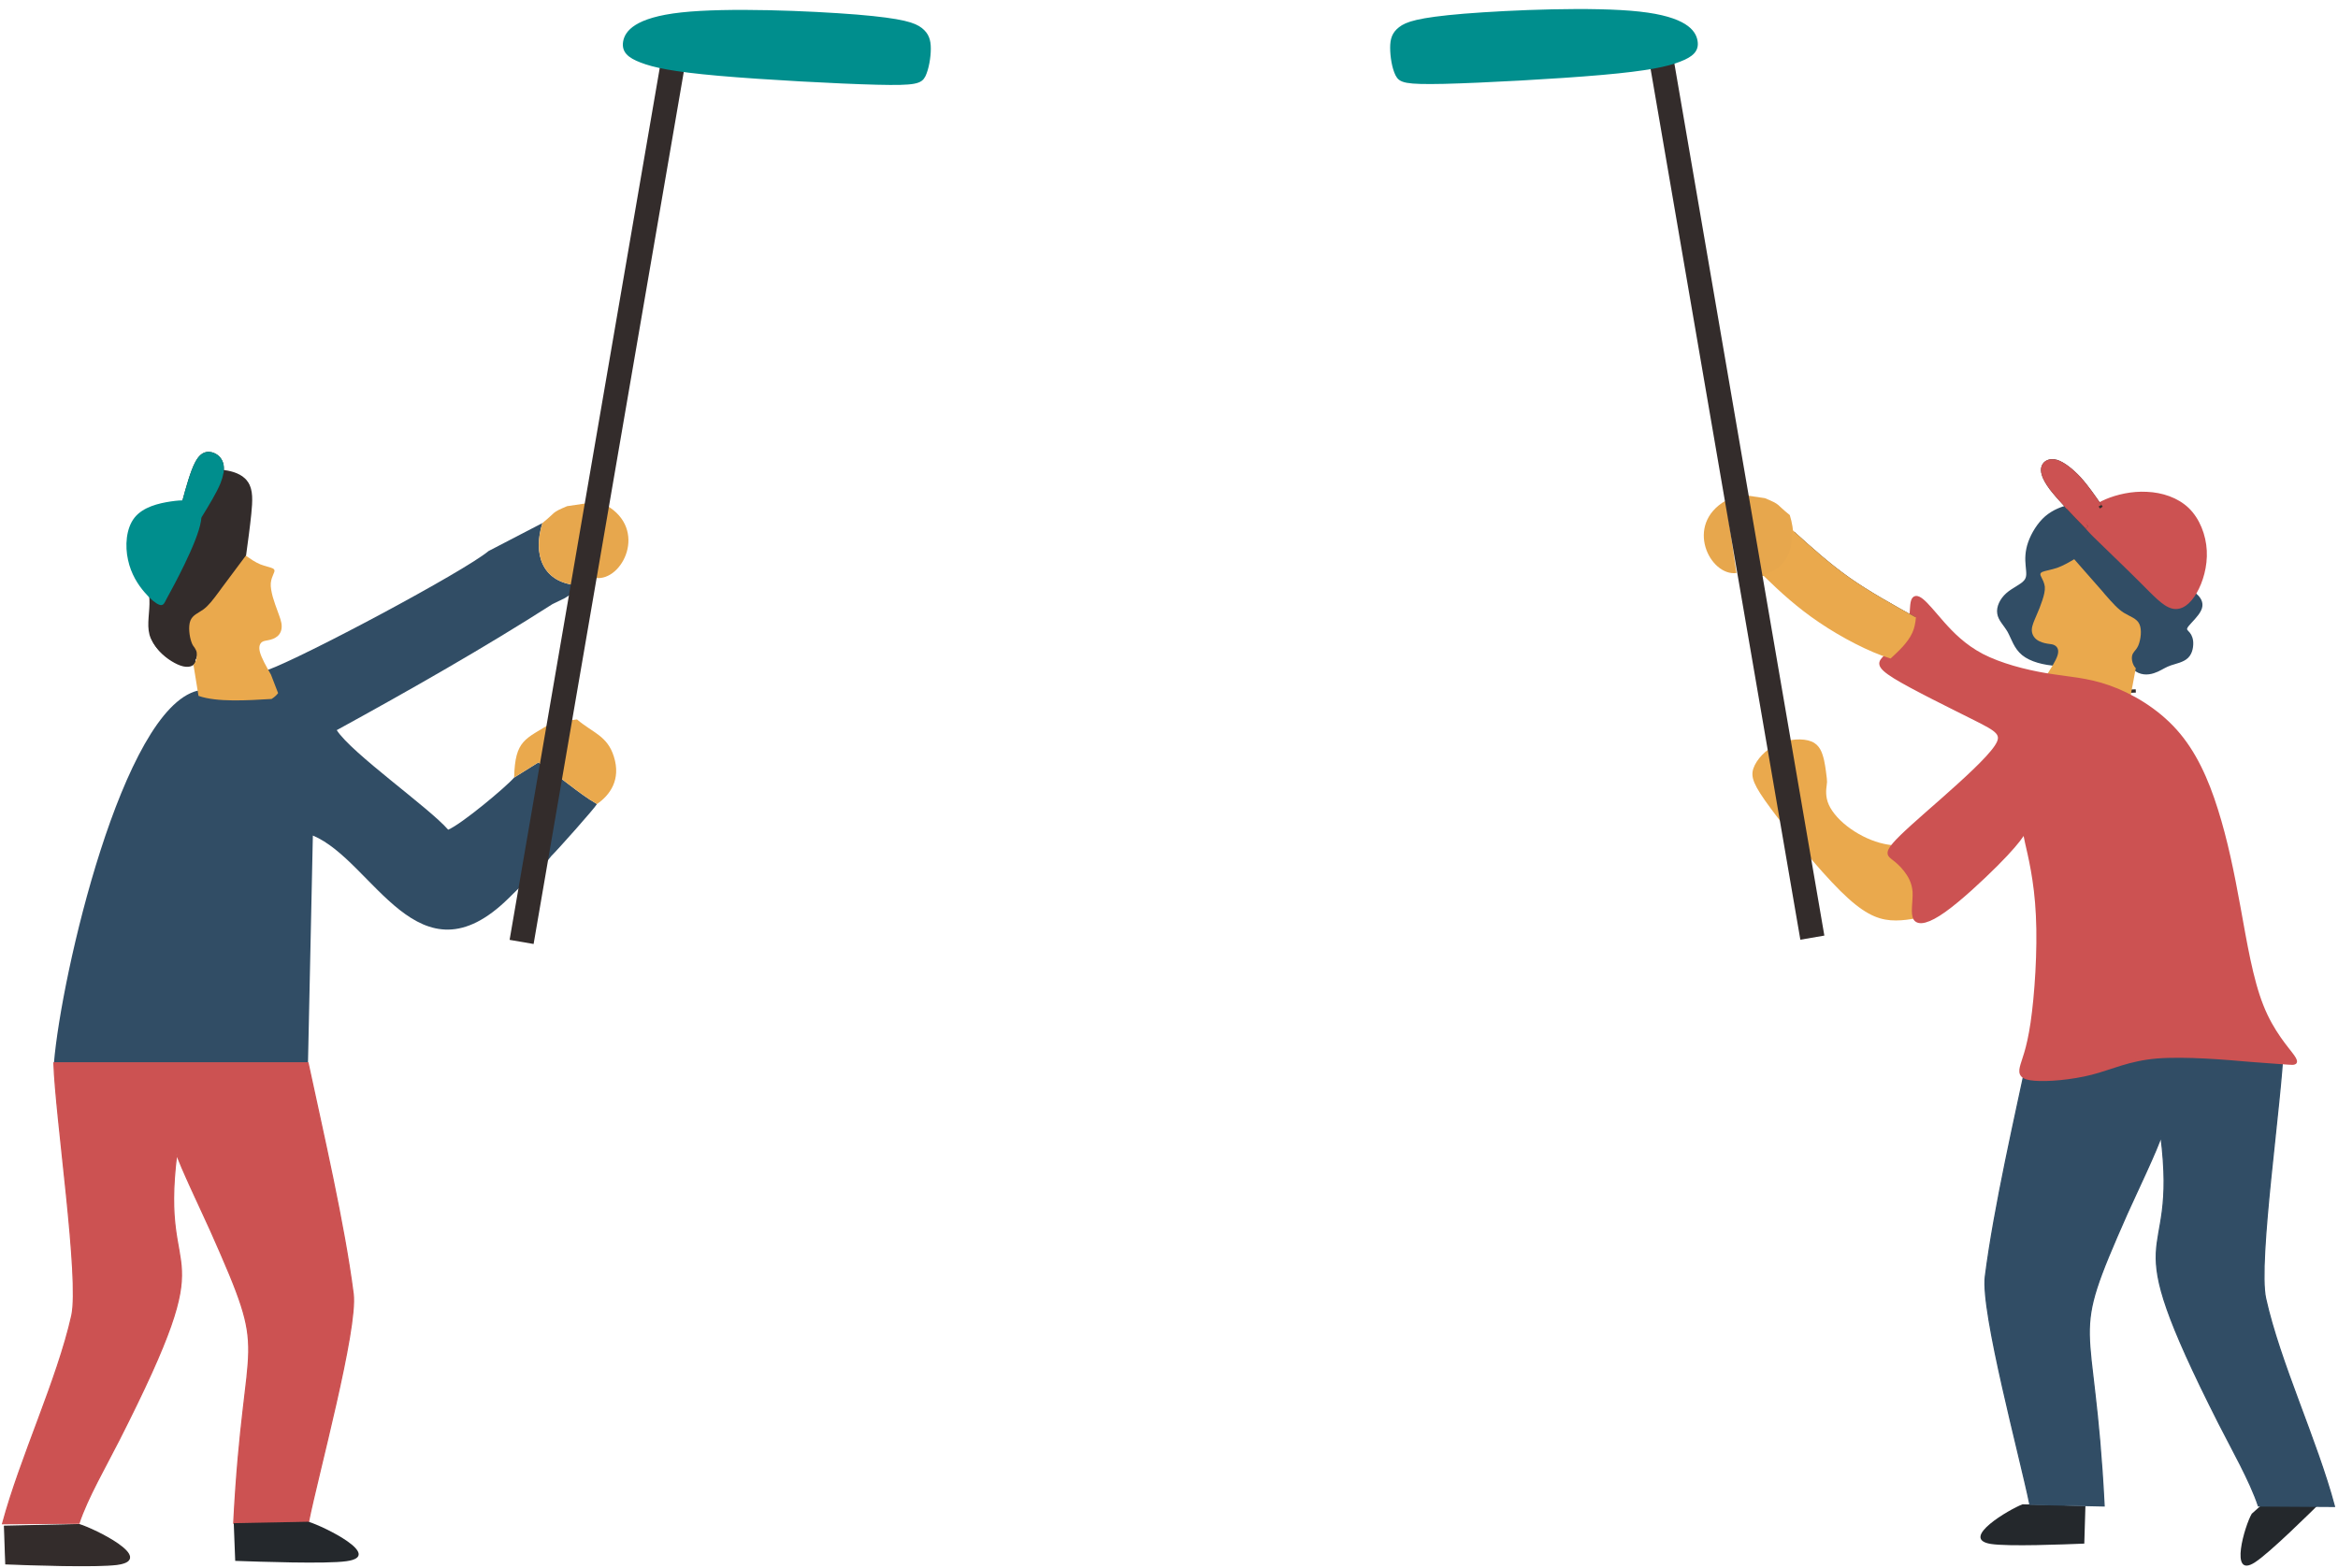 <?xml version="1.0" encoding="UTF-8" standalone="no"?>
<!DOCTYPE svg PUBLIC "-//W3C//DTD SVG 1.1//EN" "http://www.w3.org/Graphics/SVG/1.1/DTD/svg11.dtd">
<svg width="100%" height="100%" viewBox="0 0 1221 819" version="1.1" xmlns="http://www.w3.org/2000/svg" xmlns:xlink="http://www.w3.org/1999/xlink" xml:space="preserve" xmlns:serif="http://www.serif.com/" style="fill-rule:evenodd;clip-rule:evenodd;">
    <g transform="matrix(1,0,0,1,-449.055,-2837.68)">
        <g transform="matrix(0.577,0,0,0.577,-21.285,1680.73)">
            <g transform="matrix(5.187,0,0,5.187,-1150.46,1575.54)">
                <path d="M742.842,345.647L731.873,345.363C729.605,346.213 720.789,351.372 726.317,352.279C729.322,352.761 739.129,352.364 742.644,352.223L742.842,345.647Z" style="fill:rgb(36,40,44);"/>
            </g>
            <g transform="matrix(5.187,0,0,5.187,-1150.46,1575.54)">
                <path d="M780.202,339.552L771.868,347.007C770.678,348.991 767.843,358.487 772.435,355.482C774.986,353.838 781.988,346.922 784.454,344.484L780.202,339.552Z" style="fill:rgb(36,40,44);"/>
            </g>
            <g transform="matrix(5.187,0,0,5.187,-1150.46,1575.54)">
                <path d="M728.896,204.4L740.093,203.862L751.63,203.408" style="fill:none;stroke:rgb(51,44,43);stroke-width:0.57px;"/>
            </g>
            <g transform="matrix(5.187,0,0,5.187,-1150.46,1575.54)">
                <path d="M684.139,172.341L685.698,183.51C691.253,182.829 692.926,178.124 691.253,172.71C688.731,170.697 689.779,170.952 686.916,169.762L683.657,169.28L684.139,172.341Z" style="fill:rgb(231,167,77);"/>
            </g>
            <g transform="matrix(5.187,0,0,5.187,-1150.46,1575.54)">
                <path d="M681.956,182.829L680.085,170.187C672.8,174.382 677.307,183.425 681.956,182.829Z" style="fill:rgb(231,167,77);"/>
            </g>
            <g transform="matrix(5.187,0,0,5.187,-1150.46,1575.54)">
                <path d="M733.148,345.363L746.102,345.647C744.316,310.385 739.639,318.321 750.127,294.596C751.233,292.102 755.74,282.663 756.023,281.16C759.113,305.679 747.434,294.313 766.086,331.162C768.353,335.641 771.556,341.225 773.03,345.647L786.296,345.732C783.207,334.138 776.772,320.674 774.278,309.421C772.86,302.986 777.084,274.584 777.367,265.315L733.205,265.315C730.597,277.645 726.94,293.406 725.381,305.594C724.588,311.745 731.561,337.483 733.148,345.363Z" style="fill:rgb(49,77,101);stroke:rgb(49,77,101);stroke-width:0.22px;"/>
            </g>
            <g transform="matrix(5.187,0,0,5.187,-1150.46,1575.54)">
                <path d="M750.581,198.703C751.063,199.27 751.63,199.723 752.168,199.978C753.359,200.517 754.549,200.148 755.371,199.78C756.222,199.383 756.76,198.986 757.667,198.674C758.574,198.363 759.85,198.136 760.558,197.427C761.295,196.719 761.437,195.5 761.352,194.706C761.239,193.884 760.927,193.487 760.615,193.175C760.332,192.864 760.077,192.637 760.587,191.957C761.097,191.305 762.344,190.171 762.769,189.235C763.223,188.3 762.883,187.535 762.316,186.939C761.749,186.344 760.984,185.919 760.87,185.04C760.757,184.162 761.324,182.858 761.239,181.894C761.154,180.93 760.388,180.335 759.793,179.966C759.169,179.598 758.688,179.484 758.262,178.464C757.866,177.444 757.497,175.573 756.278,174.127C755.088,172.653 753.018,171.661 751.289,171.236C749.56,170.811 748.171,170.952 746.981,171.151C745.819,171.321 744.855,171.548 744.288,171.888C743.749,172.2 743.608,172.625 743.268,172.511C742.927,172.426 742.417,171.803 741.907,171.434C741.425,171.094 740.943,171.009 739.923,171.236C738.902,171.463 737.343,172.001 736.011,173.135C734.707,174.269 733.658,175.998 733.12,177.529C732.581,179.059 732.581,180.392 732.695,181.525C732.78,182.631 733.006,183.566 732.354,184.303C731.731,185.069 730.257,185.635 729.208,186.571C728.159,187.506 727.564,188.81 727.734,189.859C727.876,190.936 728.811,191.758 729.52,192.977C730.2,194.224 730.625,195.84 731.986,196.945C733.347,198.051 735.586,198.618 737.854,198.76C740.093,198.93 742.332,198.703 744.515,198.646C746.584,198.561 748.597,198.646 750.581,198.703Z" style="fill:rgb(49,77,101);stroke:rgb(49,77,101);stroke-width:0.57px;"/>
            </g>
            <g transform="matrix(5.187,0,0,5.187,-1150.46,1575.54)">
                <path d="M734.225,204.4L735.728,201.169C736.691,199.695 737.655,198.193 737.967,197.229C738.279,196.237 737.939,195.755 737.57,195.5C737.202,195.245 736.805,195.245 736.238,195.16C735.671,195.075 734.906,194.876 734.339,194.451C733.8,194.054 733.46,193.402 733.488,192.694C733.517,191.957 733.914,191.135 734.282,190.256C734.679,189.377 735.047,188.442 735.331,187.563C735.614,186.713 735.813,185.891 735.756,185.21C735.671,184.53 735.359,183.963 735.161,183.566C734.934,183.141 734.849,182.858 735.331,182.631C735.813,182.432 736.89,182.262 737.91,181.922C738.931,181.554 739.923,180.987 740.887,180.42L745.79,186.004C745.932,186.174 746.074,186.344 746.216,186.514C747.633,188.13 748.511,189.122 749.56,189.774C750.609,190.426 751.8,190.738 752.253,191.73C752.735,192.75 752.48,194.479 752.083,195.443C751.856,195.953 751.601,196.265 751.374,196.52C751.204,196.747 751.034,196.974 750.978,197.314C750.864,197.909 751.063,198.873 751.63,199.44L750.609,204.882C746.782,205.988 740.575,205.648 735.558,205.421C734.934,205.052 734.509,204.712 734.225,204.4Z" style="fill:rgb(234,169,77);"/>
            </g>
            <g transform="matrix(5.187,0,0,5.187,-1150.46,1575.54)">
                <path d="M744.515,176.395C746.442,178.294 749.844,181.525 752.367,184.048C754.889,186.543 756.505,188.385 758.036,188.754C759.538,189.122 760.927,188.045 762.004,186.174C763.081,184.303 763.875,181.639 763.733,178.918C763.591,176.225 762.514,173.475 760.672,171.689C758.801,169.904 756.165,169.053 753.557,168.94C750.978,168.798 748.426,169.393 746.471,170.215C744.515,171.066 743.154,172.143 742.672,172.993C742.19,173.844 742.587,174.467 744.515,176.395Z" style="fill:rgb(204,82,82);stroke:rgb(204,82,82);stroke-width:0.57px;"/>
            </g>
            <g transform="matrix(5.187,0,0,5.187,-1150.46,1575.54)">
                <path d="M743.097,174.864C740.66,172.37 738.222,169.847 736.833,168.033C735.473,166.19 735.189,165.028 735.473,164.235C735.784,163.441 736.663,163.016 737.825,163.356C738.987,163.724 740.433,164.858 741.794,166.304C743.126,167.778 744.373,169.592 745.62,171.406" style="fill:none;stroke:rgb(51,44,43);stroke-width:0.57px;"/>
            </g>
            <g transform="matrix(5.187,0,0,5.187,-1150.46,1575.54)">
                <path d="M739.923,171.236C740.943,171.009 741.425,171.094 741.907,171.434C742.332,171.718 742.757,172.2 743.097,172.426C743.551,171.916 744.288,171.349 745.223,170.839C744.118,169.223 742.984,167.636 741.794,166.304C740.433,164.858 738.987,163.724 737.825,163.356C737.712,163.327 737.627,163.327 737.542,163.299C736.521,163.101 735.756,163.498 735.473,164.235C735.189,165.028 735.473,166.19 736.833,168.033C737.06,168.288 737.287,168.6 737.542,168.912C738.137,169.62 738.874,170.442 739.668,171.293C739.753,171.264 739.838,171.236 739.923,171.236Z" style="fill:rgb(204,82,82);stroke:rgb(204,82,82);stroke-width:0.57px;"/>
            </g>
            <g transform="matrix(5.187,0,0,5.187,-1150.46,1575.54)">
                <path d="M741.907,171.434C741.425,171.094 740.943,171.009 739.923,171.236C739.838,171.236 739.753,171.264 739.668,171.293C740.716,172.426 741.907,173.645 743.097,174.864C742.417,174.042 742.332,173.56 742.672,172.993C742.757,172.823 742.899,172.625 743.097,172.426C742.757,172.2 742.332,171.718 741.907,171.434Z" style="fill:rgb(204,82,82);stroke:rgb(204,82,82);stroke-width:0.57px;"/>
            </g>
            <g transform="matrix(5.187,0,0,5.187,-1150.46,1575.54)">
                <path d="M707.637,230.081C705.766,229.685 703.64,228.721 701.883,227.474C700.097,226.226 698.68,224.667 698.056,223.25C697.433,221.861 697.603,220.557 697.688,219.934C697.773,219.282 697.773,219.282 697.716,218.658C697.631,218.035 697.518,216.787 697.234,215.483C696.922,214.18 696.497,212.819 695.023,212.224C693.549,211.628 691.083,211.77 689.042,212.706C687.03,213.641 685.442,215.37 684.904,216.929C684.394,218.46 684.932,219.849 687.88,223.845C690.828,227.842 696.185,234.447 700.069,238.302C703.952,242.157 706.39,243.234 708.856,243.432C711.35,243.631 713.845,242.922 714.752,242.78C714.95,242.752 715.092,242.752 715.12,242.752C715.035,242.724 714.752,242.61 714.61,242.128C714.327,241.193 714.553,238.982 714.355,236.828C714.185,234.673 713.59,232.576 712.683,231.187C712.456,230.875 712.229,230.563 711.974,230.308C710.613,230.393 709.224,230.45 707.637,230.081Z" style="fill:rgb(234,169,77);"/>
            </g>
            <g transform="matrix(5.187,0,0,5.187,-1150.46,1575.54)">
                <path d="M732.581,229.855C733.063,232.009 734.197,236.431 734.48,242.554C734.792,248.705 734.254,256.585 733.545,261.375C732.836,266.165 731.958,267.866 731.674,269.085C731.391,270.276 731.703,270.984 733.942,271.154C736.181,271.353 740.376,271.013 743.92,270.105C747.434,269.198 750.326,267.696 755.314,267.271C760.332,266.874 767.446,267.498 771.67,267.866C775.893,268.206 777.226,268.263 778.246,268.348C779.295,268.433 779.975,268.49 779.04,267.158C778.076,265.797 775.44,262.991 773.626,258.37C771.783,253.75 770.734,247.287 769.629,241.221C768.524,235.127 767.361,229.429 765.689,224.157C764.045,218.885 761.862,214.038 758.546,210.353C755.229,206.64 750.779,204.06 746.924,202.7C743.069,201.339 739.838,201.226 736.068,200.602C732.298,199.978 727.989,198.845 724.815,197.201C721.64,195.528 719.571,193.374 717.955,191.56C716.368,189.746 715.205,188.3 714.327,187.591C713.448,186.883 712.824,186.911 712.626,187.96C712.399,189.009 712.626,191.05 711.804,192.864C710.982,194.678 709.168,196.265 708.006,197.342C706.872,198.419 706.418,199.015 709.565,200.97C712.739,202.926 719.542,206.243 723.539,208.255C727.536,210.268 728.726,210.92 727.252,213.131C725.75,215.37 721.555,219.14 717.813,222.456C714.043,225.773 710.755,228.607 709.423,230.195C708.062,231.782 708.658,232.122 709.309,232.633C709.99,233.143 710.727,233.795 711.435,234.702C712.144,235.637 712.853,236.799 712.966,238.472C713.051,240.144 712.541,242.298 713.136,243.205C713.76,244.084 715.461,243.716 718.21,241.76C720.96,239.804 724.758,236.261 727.309,233.71C729.86,231.159 731.164,229.543 731.731,228.693C732.269,227.842 732.128,227.7 732.581,229.855Z" style="fill:rgb(204,82,82);stroke:rgb(204,82,82);stroke-width:0.57px;"/>
            </g>
            <g transform="matrix(5.187,0,0,5.187,-1150.46,1575.54)">
                <path d="M691.849,175.828C694.91,178.606 697.971,181.355 701.486,183.85C705.001,186.316 708.998,188.527 712.966,190.738" style="fill:none;stroke:rgb(51,44,43);stroke-width:0.57px;"/>
            </g>
            <g transform="matrix(5.187,0,0,5.187,-1150.46,1575.54)">
                <path d="M687.03,183.254C689.808,185.947 692.727,188.64 696.554,191.22C700.437,193.856 705.313,196.378 708.771,197.427C709.933,196.35 711.605,194.848 712.371,193.147C712.739,192.353 712.881,191.503 712.966,190.738C708.998,188.527 705.001,186.316 701.486,183.85C697.971,181.355 694.91,178.606 691.849,175.828C692.075,179.428 690.516,182.291 687.03,183.254Z" style="fill:rgb(234,169,77);stroke:rgb(234,169,77);stroke-width:0.57px;"/>
            </g>
            <g transform="matrix(5.187,0,0,5.187,-1150.46,1575.54)">
                <path d="M695.193,246.465L668.577,91.67" style="fill:none;stroke:rgb(51,44,43);stroke-width:4.25px;"/>
            </g>
            <g transform="matrix(5.187,0,0,5.187,-1150.46,1575.54)">
                <path d="M665.005,85.122C672.999,86.001 674.586,88.325 674.87,89.941C675.181,91.585 674.161,92.492 672.007,93.314C669.852,94.164 666.508,94.901 658.486,95.61C650.436,96.318 637.708,96.999 630.906,97.169C624.131,97.311 623.309,96.999 622.714,95.837C622.118,94.646 621.807,92.662 621.807,91.16C621.807,89.657 622.118,88.665 623.252,87.786C624.386,86.908 626.285,86.171 634.449,85.49C642.612,84.838 657.012,84.243 665.005,85.122Z" style="fill:rgb(0,142,141);stroke:rgb(0,142,141);stroke-width:0.57px;"/>
            </g>
        </g>
        <g transform="matrix(0.577,0,0,0.577,117.525,1702.56)">
            <g transform="matrix(5.187,0,0,5.187,-1150.46,1575.54)">
                <path d="M432.77,177.614C432.004,179.201 433.336,178.549 431.126,179.91L428.971,180.958C417.094,188.555 404.055,195.982 391.328,202.955C393.936,207.008 407.429,216.476 410.773,220.331C413.126,219.338 420.808,212.932 422.282,211.232L426.505,208.595C430.02,210.778 433.45,213.981 436.738,215.852C436.284,216.646 429.85,223.874 428.745,224.951L424.663,230.081C423.926,229.685 424.975,228.664 421.375,232.236C405.529,247.911 397.734,225.745 387.161,221.351L386.311,261.035L341.979,261.035C343.282,245.53 353.997,199.298 367.036,196.067C370.551,197.286 376.504,196.719 380.755,196.52L379.168,192.495C385.432,190.256 413.466,175.318 417.831,171.689L427.214,166.814C425.513,172.228 427.214,176.933 432.77,177.614Z" style="fill:rgb(49,77,101);"/>
            </g>
            <g transform="matrix(5.187,0,0,5.187,-1150.46,1575.54)">
                <path d="M386.396,341.111L373.357,341.366C375.171,306.104 379.877,314.041 369.332,290.316C368.227,287.821 363.72,278.382 363.408,276.908C360.318,301.427 372.025,290.032 353.317,326.882C351.049,331.36 347.818,336.944 346.344,341.366L333.021,341.451C336.139,329.858 342.574,316.394 345.097,305.141C346.514,298.706 342.262,270.304 341.979,261.035L386.311,261.035C388.947,273.365 392.632,289.154 394.191,301.314C394.985,307.465 387.955,333.203 386.396,341.111Z" style="fill:rgb(204,82,82);stroke:rgb(204,82,82);stroke-width:0.22px;"/>
            </g>
            <g transform="matrix(5.187,0,0,5.187,-1150.46,1575.54)">
                <path d="M436.738,215.852C433.45,213.981 430.02,210.778 426.505,208.595L422.282,211.232C422.452,204.599 424.181,204.599 428.886,201.651L433.251,201.084C436.001,203.437 438.552,203.918 439.686,207.575C440.961,211.6 439.006,214.293 436.738,215.852Z" style="fill:rgb(234,169,77);"/>
            </g>
            <g transform="matrix(5.187,0,0,5.187,-1150.46,1575.54)">
                <path d="M373.357,341.366L386.396,341.111C389.089,341.933 399.605,347.092 393.029,347.999C389.429,348.509 377.751,348.084 373.612,347.943L373.357,341.366Z" style="fill:rgb(36,40,44);"/>
            </g>
            <g transform="matrix(5.187,0,0,5.187,-1150.46,1575.54)">
                <path d="M434.329,166.446L432.77,177.614C427.214,176.933 425.513,172.228 427.214,166.814C429.708,164.801 428.688,165.057 431.522,163.866L434.782,163.384L434.329,166.446Z" style="fill:rgb(231,167,77);"/>
            </g>
            <g transform="matrix(5.187,0,0,5.187,-1150.46,1575.54)">
                <path d="M436.54,176.395L438.382,163.724C445.667,167.919 441.188,176.962 436.54,176.395Z" style="fill:rgb(231,167,77);"/>
            </g>
            <g transform="matrix(5.187,0,0,5.187,-1150.46,1575.54)">
                <path d="M374.859,169.507C374.888,170.527 374.945,171.548 374.151,173.135C373.385,174.722 371.77,176.877 370.608,178.407C369.474,179.966 368.737,180.93 367.886,181.554C367.064,182.177 366.072,182.489 365.704,183.453C365.307,184.417 365.505,186.089 365.846,186.996C366.186,187.931 366.639,188.102 366.724,188.782C366.838,189.491 366.611,190.709 365.874,191.163C365.109,191.616 363.861,191.305 362.444,190.426C361.027,189.519 359.439,188.017 358.929,186.231C358.447,184.417 359.014,182.347 358.929,180.193C358.844,178.011 358.107,175.771 357.682,173.929C357.257,172.086 357.172,170.669 358.221,169.649C359.269,168.6 361.424,167.919 363.266,166.927C365.109,165.935 366.611,164.603 367.433,163.044C368.255,161.513 368.425,159.756 368.964,158.792C369.53,157.857 370.438,157.687 371.713,157.857C373.017,158.027 374.689,158.509 375.483,159.671C376.277,160.833 376.192,162.676 375.965,164.943C375.71,167.211 375.341,169.875 374.973,172.568" style="fill:none;stroke:rgb(51,44,43);stroke-width:0.57px;"/>
            </g>
            <g transform="matrix(5.187,0,0,5.187,-1150.46,1575.54)">
                <path d="M368.085,181.809C368.85,181.242 369.53,180.392 370.494,179.059L375.171,172.823C375.54,170.13 375.908,167.438 376.135,165.198C376.362,162.931 376.447,161.088 375.653,159.926C374.859,158.764 373.215,158.254 371.912,158.084C370.608,157.942 369.701,158.084 369.162,159.047C368.623,160.011 368.453,161.768 367.631,163.299C366.781,164.858 365.279,166.19 363.465,167.182C361.622,168.175 359.468,168.855 358.419,169.875C357.37,170.924 357.455,172.341 357.88,174.184C358.277,176.026 359.043,178.266 359.128,180.42C359.213,182.603 358.617,184.672 359.128,186.458C359.61,188.272 361.197,189.774 362.614,190.653C364.06,191.56 365.307,191.872 366.044,191.418C366.186,191.333 366.299,191.22 366.412,191.106L365.902,187.988C366.129,188.102 366.356,188.215 366.611,188.3C366.412,188.045 366.214,187.761 366.016,187.251C365.704,186.344 365.505,184.672 365.874,183.708C366.271,182.716 367.234,182.432 368.085,181.809Z" style="fill:rgb(51,44,43);stroke:rgb(51,44,43);stroke-width:0.57px;"/>
            </g>
            <g transform="matrix(5.187,0,0,5.187,-1150.46,1575.54)">
                <path d="M366.724,188.782C366.696,188.47 366.554,188.272 366.412,188.045C366.186,187.96 365.931,187.846 365.704,187.733L366.214,190.851C366.696,190.284 366.838,189.377 366.724,188.782Z" style="fill:rgb(51,44,43);stroke:rgb(51,44,43);stroke-width:0.57px;"/>
            </g>
            <g transform="matrix(5.187,0,0,5.187,-1150.46,1575.54)">
                <path d="M381.096,196.492L379.848,193.26C378.998,191.786 378.176,190.313 377.921,189.32C377.666,188.328 377.949,187.846 378.261,187.591C378.573,187.365 378.913,187.365 379.395,187.251C379.877,187.166 380.529,186.968 381.01,186.543C381.464,186.146 381.747,185.522 381.719,184.785C381.719,184.048 381.379,183.226 381.067,182.347C380.727,181.469 380.415,180.533 380.16,179.683C379.933,178.804 379.763,177.982 379.82,177.302C379.877,176.622 380.132,176.083 380.302,175.658C380.5,175.233 380.585,174.949 380.16,174.722C379.763,174.524 378.856,174.354 377.977,174.014C377.099,173.645 376.277,173.078 375.455,172.511L371.288,178.096C371.175,178.266 371.033,178.436 370.919,178.606C369.729,180.221 368.964,181.214 368.085,181.866C367.206,182.517 366.186,182.829 365.789,183.85C365.392,184.842 365.619,186.571 365.959,187.535C366.129,188.073 366.356,188.357 366.554,188.612C366.696,188.867 366.838,189.065 366.894,189.405C366.979,190.001 366.838,190.964 366.327,191.56L367.206,196.974C370.438,198.108 375.71,197.767 379.962,197.512C380.5,197.172 380.869,196.804 381.096,196.492Z" style="fill:rgb(234,169,77);"/>
            </g>
            <g transform="matrix(5.187,0,0,5.187,-1150.46,1575.54)">
                <path d="M366.753,163.696C365.959,163.044 364.457,163.016 362.387,163.327C360.318,163.639 357.682,164.263 356.265,166.049C354.847,167.834 354.649,170.811 355.188,173.192C355.698,175.601 356.917,177.444 357.994,178.691C359.043,179.938 359.95,180.618 360.432,180.788C360.913,180.987 360.97,180.703 361.367,179.938C361.764,179.173 362.501,177.897 363.635,175.658C364.768,173.419 366.299,170.215 366.979,167.948C367.688,165.68 367.546,164.376 366.753,163.696Z" style="fill:rgb(0,142,141);stroke:rgb(0,142,141);stroke-width:0.57px;"/>
            </g>
            <g transform="matrix(5.187,0,0,5.187,-1150.46,1575.54)">
                <path d="M364.627,163.129C365.335,160.521 366.072,157.885 366.838,156.411C367.575,154.937 368.368,154.597 369.162,154.682C369.956,154.767 370.749,155.277 371.118,156.099C371.486,156.921 371.458,158.084 370.778,159.756C370.097,161.428 368.765,163.583 367.433,165.765" style="fill:none;stroke:rgb(51,44,43);stroke-width:0.57px;"/>
            </g>
            <g transform="matrix(5.187,0,0,5.187,-1150.46,1575.54)">
                <path d="M366.838,156.411C366.072,157.885 365.335,160.521 364.627,163.129C365.562,163.157 366.271,163.327 366.753,163.696C366.809,163.753 366.866,163.809 366.923,163.866C367.121,163.611 367.291,163.327 367.433,163.044C368.255,161.513 368.425,159.756 368.964,158.792C369.445,157.942 370.239,157.715 371.316,157.8C371.401,157.12 371.316,156.553 371.118,156.099C370.749,155.277 369.956,154.767 369.162,154.682C368.368,154.597 367.575,154.937 366.838,156.411Z" style="fill:rgb(0,142,141);stroke:rgb(0,142,141);stroke-width:0.57px;"/>
            </g>
            <g transform="matrix(5.187,0,0,5.187,-1150.46,1575.54)">
                <path d="M369.162,159.047C368.623,160.011 368.453,161.768 367.631,163.299C367.461,163.583 367.291,163.838 367.121,164.121C367.348,164.518 367.461,165.057 367.433,165.765C368.765,163.583 370.097,161.428 370.778,159.756C371.033,159.104 371.203,158.537 371.288,158.055C370.324,157.999 369.616,158.254 369.162,159.047Z" style="fill:rgb(0,142,141);stroke:rgb(0,142,141);stroke-width:0.57px;"/>
            </g>
            <g transform="matrix(5.187,0,0,5.187,-1150.46,1575.54)">
                <path d="M423.586,239.917L450.23,85.15" style="fill:none;stroke:rgb(51,44,43);stroke-width:4.25px;"/>
            </g>
            <g transform="matrix(5.187,0,0,5.187,-1150.46,1575.54)">
                <path d="M451.449,77.979C443.456,78.858 441.869,81.182 441.585,82.798C441.302,84.442 442.294,85.349 444.448,86.171C446.631,87.021 449.947,87.758 457.997,88.467C466.047,89.175 478.775,89.856 485.577,90.026C492.38,90.196 493.202,89.856 493.798,88.693C494.365,87.503 494.705,85.519 494.705,84.016C494.705,82.514 494.365,81.522 493.259,80.643C492.125,79.765 490.198,79.028 482.034,78.347C473.871,77.695 459.443,77.1 451.449,77.979Z" style="fill:rgb(0,142,141);stroke:rgb(0,142,141);stroke-width:0.57px;"/>
            </g>
            <g transform="matrix(5.187,0,0,5.187,-1150.46,1575.54)">
                <path d="M333.361,341.905L346.4,341.621C349.093,342.443 359.61,347.631 353.033,348.538C349.433,349.02 337.755,348.623 333.588,348.453L333.361,341.905Z" style="fill:rgb(51,44,43);stroke:rgb(51,44,43);stroke-width:0.22px;"/>
            </g>
        </g>
    </g>
</svg>
